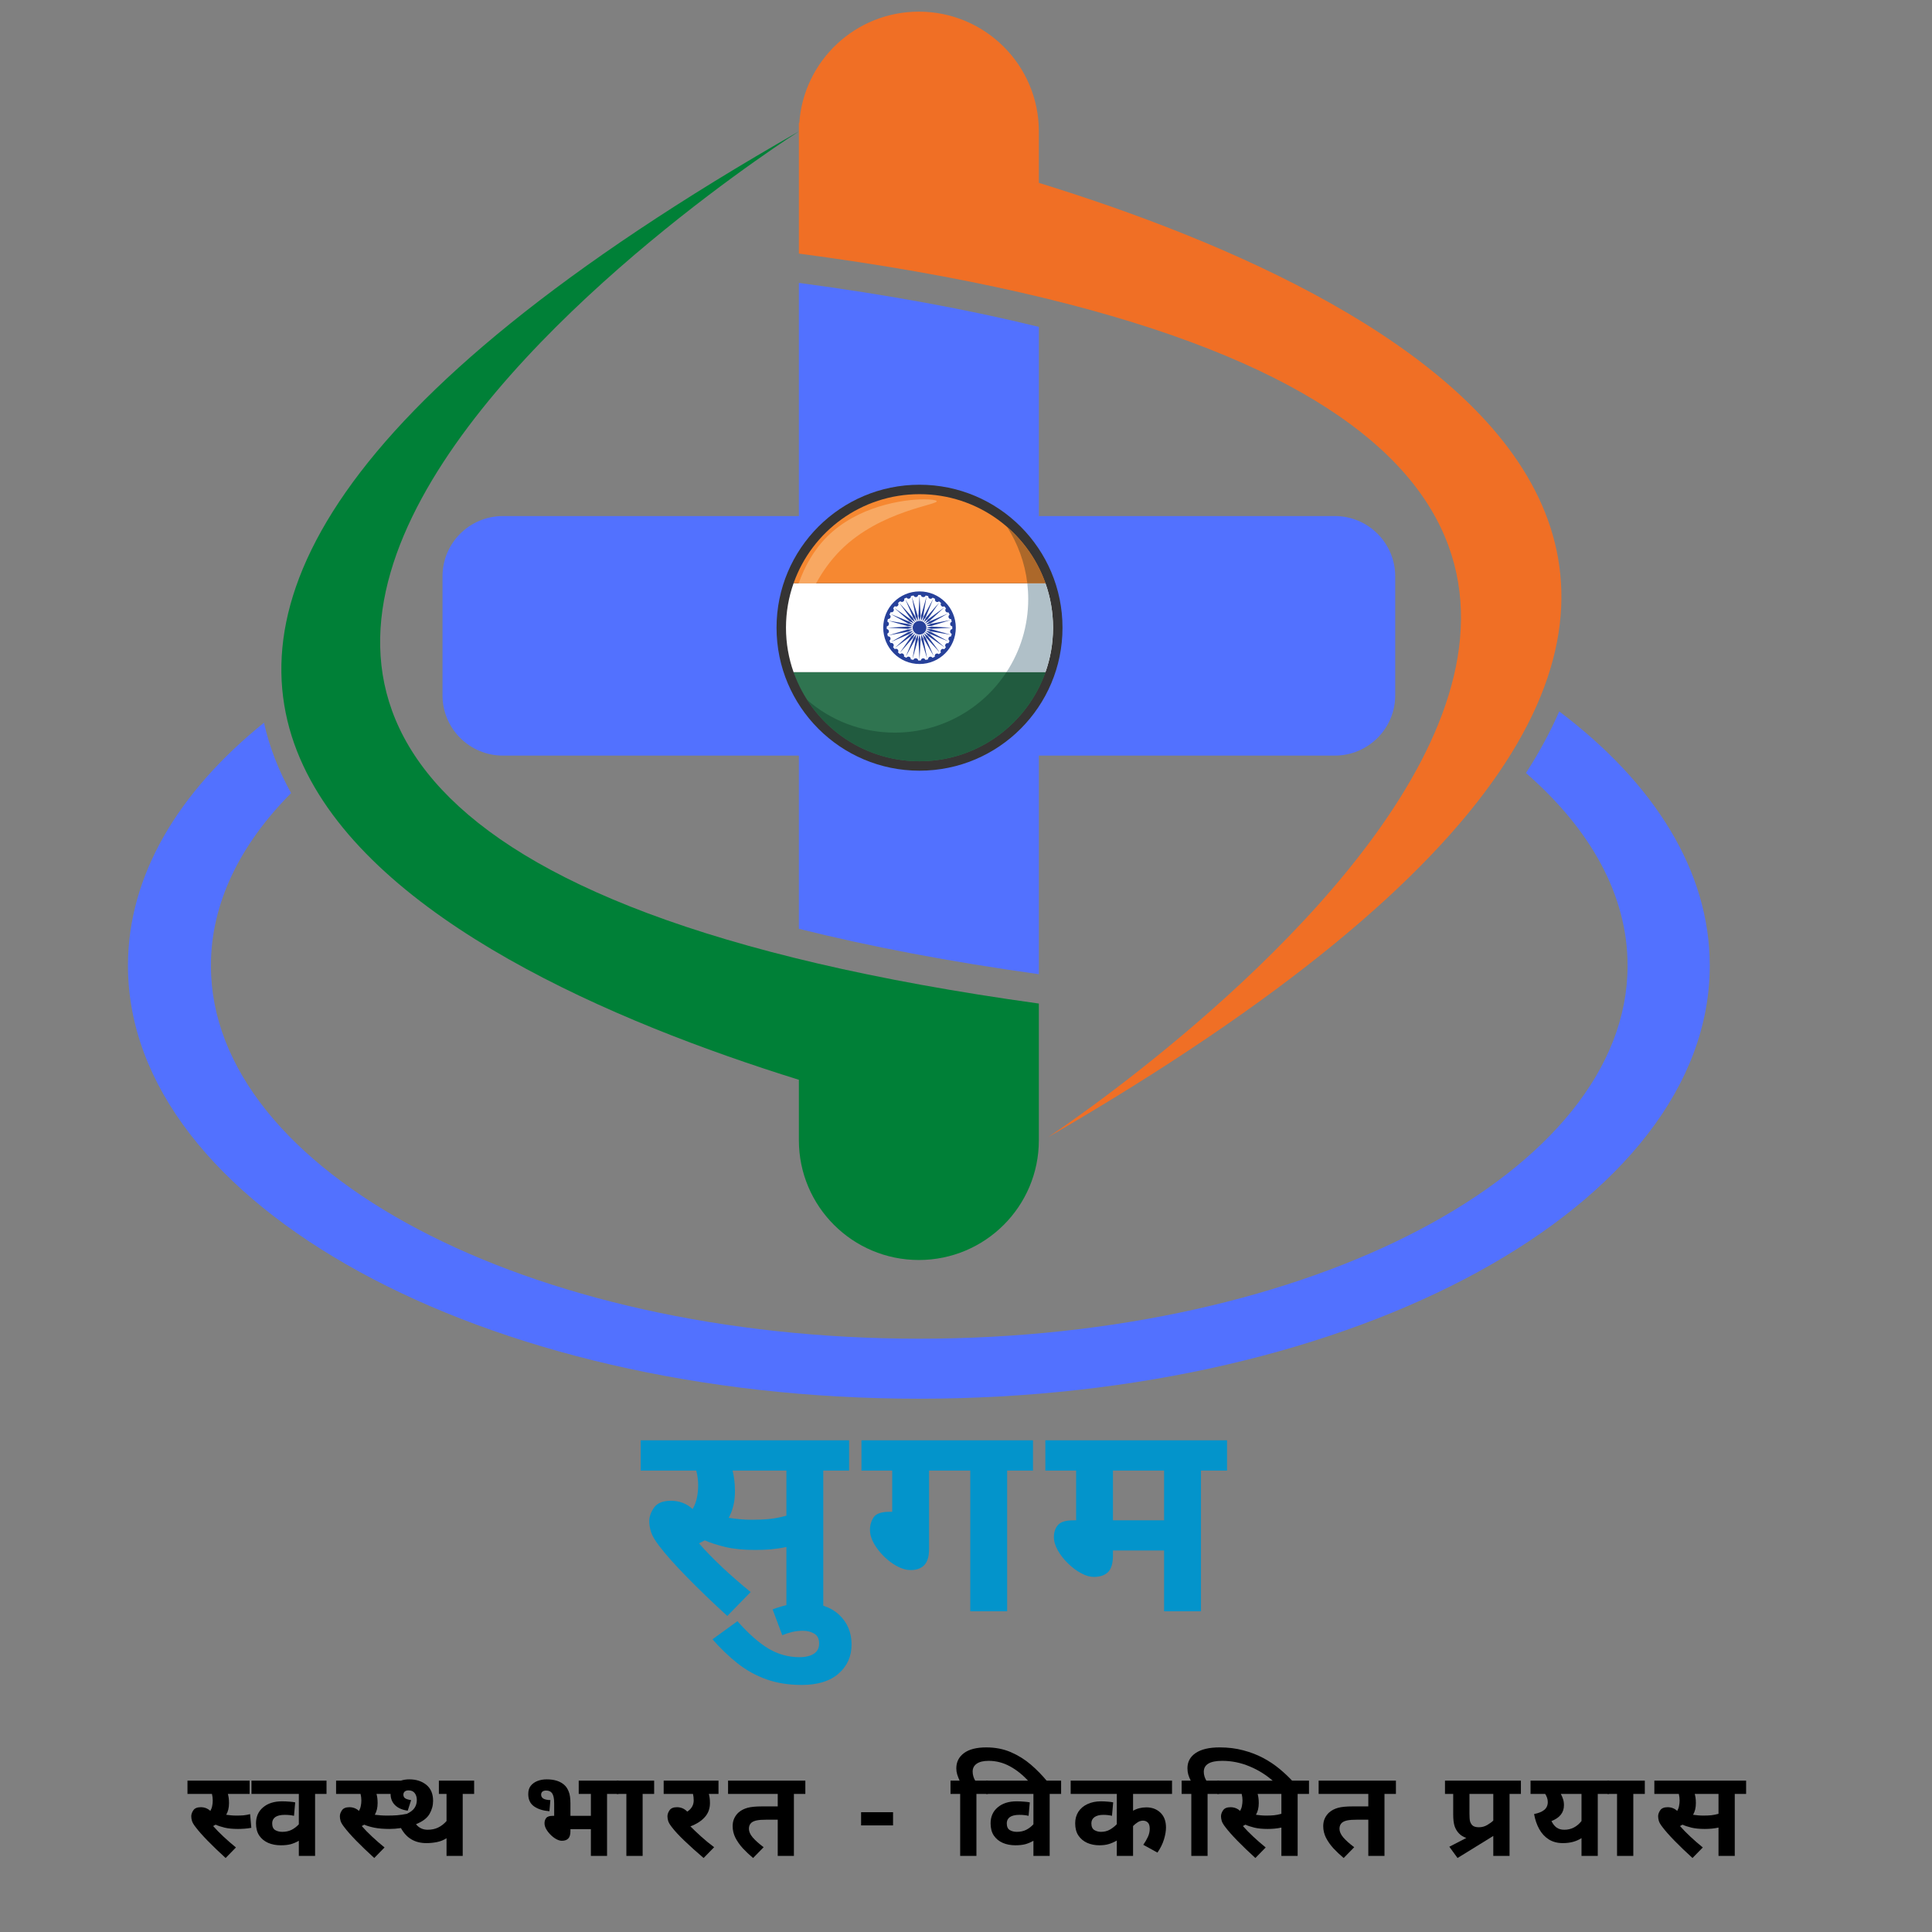 <svg xmlns="http://www.w3.org/2000/svg" xmlns:xlink="http://www.w3.org/1999/xlink" width="500" zoomAndPan="magnify" viewBox="0 0 375 375" height="500" preserveAspectRatio="xMidYMid meet" version="1.0"><rect x="0" y="0" width="375" height="375" fill="#808080" stroke="none"/><defs><g><g id="id1"/><g id="id2"/><g id="id3"/></g><clipPath id="id4"><path d="M 155 2.25 L 304 2.25 L 304 221 L 155 221 Z M 155 2.25 " clip-rule="nonzero"/></clipPath><clipPath id="id5"><path d="M 24 138 L 332 138 L 332 271.5 L 24 271.5 Z M 24 138 " clip-rule="nonzero"/></clipPath><clipPath id="id6"><path d="M 150.719 94.078 L 206.219 94.078 L 206.219 149.578 L 150.719 149.578 Z M 150.719 94.078 " clip-rule="nonzero"/></clipPath></defs><path fill="rgb(32.159%, 44.31%, 100%)" d="M 85.891 134.961 C 85.891 141.418 91.133 146.66 97.613 146.66 L 155.062 146.66 L 155.062 180.277 C 168.801 183.719 184.348 186.672 201.641 189.09 L 201.641 146.66 L 259.086 146.66 C 265.559 146.66 270.809 141.418 270.809 134.961 L 270.809 111.867 C 270.809 105.41 265.559 100.168 259.086 100.168 L 201.641 100.168 L 201.641 63.449 C 187.887 60.074 172.34 57.215 155.062 54.91 L 155.062 100.168 L 97.613 100.168 C 91.133 100.168 85.891 105.41 85.891 111.867 L 85.891 134.961 " fill-opacity="1" fill-rule="nonzero"/><g clip-path="url(#id4)"><path fill="rgb(94.119%, 43.529%, 14.51%)" d="M 201.641 35.492 L 201.641 25.508 C 201.641 12.664 191.211 2.262 178.352 2.262 C 166.035 2.262 155.984 11.801 155.141 23.879 C 155.094 23.867 155.062 23.859 155.062 23.859 L 155.062 49.223 C 412.664 83.285 203.391 220.75 203.391 220.75 C 387.277 114.273 274.055 57.836 201.641 35.492 " fill-opacity="1" fill-rule="nonzero"/></g><g clip-path="url(#id5)"><path fill="rgb(32.159%, 44.31%, 100%)" d="M 302.645 138.086 C 300.934 142.027 298.785 146.012 296.191 150.039 C 308.711 160.957 315.914 173.75 315.914 187.426 C 315.914 227.418 254.359 259.84 178.426 259.84 C 102.488 259.84 40.938 227.418 40.938 187.426 C 40.938 175.34 46.562 163.953 56.504 153.938 C 54.098 149.605 52.309 145.055 51.238 140.281 C 34.57 153.727 24.836 169.949 24.836 187.426 C 24.836 233.852 93.562 271.488 178.352 271.488 C 263.137 271.488 331.863 233.852 331.863 187.426 C 331.863 168.992 321.02 151.949 302.645 138.086 " fill-opacity="1" fill-rule="nonzero"/></g><path fill="rgb(0%, 50.2%, 21.57%)" d="M 155.062 25.508 C -29.363 130.746 82.926 187.145 155.062 209.586 L 155.062 221.32 C 155.062 234.156 165.488 244.566 178.352 244.566 C 191.211 244.566 201.641 234.156 201.641 221.32 L 201.641 194.789 C -55.746 159.105 155.062 25.508 155.062 25.508 " fill-opacity="1" fill-rule="nonzero"/><g clip-path="url(#id6)"><path fill="rgb(20.779%, 20.389%, 20.389%)" d="M 206.23 121.836 C 206.23 137.164 193.805 149.59 178.477 149.59 C 163.152 149.59 150.727 137.164 150.727 121.836 C 150.727 106.512 163.152 94.086 178.477 94.086 C 193.805 94.086 206.23 106.512 206.23 121.836 " fill-opacity="1" fill-rule="nonzero"/></g><path fill="rgb(100%, 100%, 100%)" d="M 204.395 121.836 C 204.395 118.809 203.875 115.902 202.918 113.199 L 154.035 113.199 C 153.078 115.902 152.559 118.809 152.559 121.836 C 152.559 124.867 153.078 127.773 154.035 130.477 L 202.918 130.477 C 203.875 127.773 204.395 124.867 204.395 121.836 " fill-opacity="1" fill-rule="nonzero"/><path fill="rgb(15.289%, 25.49%, 60.39%)" d="M 178.695 119.535 L 178.477 115.605 L 178.262 119.535 L 178.477 120.508 L 178.695 119.535 " fill-opacity="1" fill-rule="nonzero"/><path fill="rgb(15.289%, 25.49%, 60.39%)" d="M 178.477 123.168 L 178.262 124.141 L 178.477 128.07 L 178.695 124.141 L 178.477 123.168 " fill-opacity="1" fill-rule="nonzero"/><path fill="rgb(15.289%, 25.49%, 60.39%)" d="M 179.809 121.836 L 180.777 122.055 L 184.707 121.836 L 180.777 121.621 L 179.809 121.836 " fill-opacity="1" fill-rule="nonzero"/><path fill="rgb(15.289%, 25.49%, 60.39%)" d="M 177.148 121.836 L 176.176 121.621 L 172.246 121.836 L 176.176 122.055 L 177.148 121.836 " fill-opacity="1" fill-rule="nonzero"/><path fill="rgb(15.289%, 25.49%, 60.39%)" d="M 179.508 120.996 L 180.398 120.551 L 183.305 117.895 L 180.125 120.215 L 179.508 120.996 " fill-opacity="1" fill-rule="nonzero"/><path fill="rgb(15.289%, 25.49%, 60.39%)" d="M 177.445 122.68 L 176.559 123.129 L 173.652 125.781 L 176.832 123.461 L 177.445 122.68 " fill-opacity="1" fill-rule="nonzero"/><path fill="rgb(15.289%, 25.49%, 60.39%)" d="M 179.32 122.867 L 179.766 123.758 L 182.422 126.664 L 180.102 123.484 L 179.32 122.867 " fill-opacity="1" fill-rule="nonzero"/><path fill="rgb(15.289%, 25.49%, 60.39%)" d="M 177.637 120.809 L 177.188 119.918 L 174.535 117.012 L 176.852 120.191 L 177.637 120.809 " fill-opacity="1" fill-rule="nonzero"/><path fill="rgb(15.289%, 25.49%, 60.39%)" d="M 178.477 123.168 C 178.586 123.168 178.695 123.152 178.797 123.129 L 178.82 124.125 L 179.973 127.887 L 179.238 124.023 L 178.797 123.129 C 178.891 123.105 178.984 123.07 179.074 123.027 L 179.312 123.992 L 181.262 127.41 L 179.699 123.801 L 179.074 123.027 C 179.25 122.938 179.402 122.812 179.523 122.656 L 180.156 123.43 L 183.383 125.68 L 180.422 123.086 L 179.523 122.656 C 179.586 122.582 179.637 122.496 179.68 122.41 L 180.465 123.02 L 184.109 124.508 L 180.648 122.629 L 179.68 122.41 C 179.719 122.32 179.754 122.227 179.773 122.129 L 180.676 122.555 L 184.559 123.207 L 180.773 122.133 L 179.773 122.129 C 179.797 122.035 179.809 121.938 179.809 121.836 C 179.809 121.727 179.793 121.621 179.77 121.52 L 180.766 121.496 L 184.527 120.344 L 180.66 121.074 L 179.77 121.52 C 179.746 121.422 179.711 121.328 179.668 121.242 L 180.633 121 L 184.051 119.051 L 180.438 120.613 L 179.668 121.242 C 179.578 121.066 179.453 120.91 179.297 120.789 L 180.066 120.16 L 182.32 116.934 L 179.727 119.891 L 179.297 120.789 C 179.219 120.73 179.137 120.68 179.047 120.637 L 179.66 119.848 L 181.148 116.207 L 179.27 119.664 L 179.047 120.637 C 178.961 120.594 178.867 120.562 178.77 120.539 L 179.195 119.637 L 179.844 115.758 L 178.773 119.543 L 178.77 120.539 C 178.676 120.52 178.578 120.508 178.477 120.508 C 178.367 120.508 178.262 120.523 178.156 120.547 L 178.137 119.551 L 176.984 115.789 L 177.715 119.652 L 178.156 120.547 C 178.062 120.57 177.969 120.605 177.883 120.648 L 177.641 119.68 L 175.691 116.262 L 177.254 119.875 L 177.883 120.648 C 177.707 120.734 177.551 120.863 177.43 121.02 L 176.801 120.25 L 173.57 117.996 L 176.531 120.59 L 177.43 121.02 C 177.371 121.094 177.316 121.18 177.273 121.27 L 176.488 120.656 L 172.848 119.168 L 176.305 121.047 L 177.273 121.27 C 177.234 121.355 177.203 121.449 177.18 121.547 L 176.277 121.121 L 172.398 120.469 L 176.184 121.543 L 177.18 121.547 C 177.16 121.641 177.148 121.738 177.148 121.836 C 177.148 121.949 177.16 122.055 177.184 122.156 L 176.191 122.18 L 172.426 123.332 L 176.293 122.598 L 177.184 122.156 C 177.211 122.254 177.242 122.344 177.289 122.434 L 176.32 122.676 L 172.902 124.621 L 176.516 123.059 L 177.289 122.434 C 177.375 122.609 177.504 122.762 177.656 122.887 L 176.887 123.52 L 174.637 126.742 L 177.227 123.781 L 177.656 122.887 C 177.734 122.945 177.816 122.996 177.906 123.039 L 177.297 123.824 L 175.805 127.469 L 177.688 124.012 L 177.906 123.039 C 177.996 123.082 178.09 123.113 178.188 123.137 L 177.762 124.035 L 177.109 127.918 L 178.184 124.133 L 178.188 123.137 C 178.281 123.156 178.375 123.168 178.477 123.168 " fill-opacity="1" fill-rule="nonzero"/><path fill="rgb(15.289%, 25.49%, 60.39%)" d="M 178.219 128.195 C 178.199 127.969 178.02 127.793 177.793 127.781 C 177.57 127.742 177.355 127.871 177.285 128.086 C 177.113 128.055 176.945 128.016 176.781 127.969 C 176.816 127.738 176.668 127.516 176.434 127.461 C 176.234 127.414 176.035 127.504 175.934 127.672 C 175.773 127.598 175.613 127.523 175.457 127.438 C 175.527 127.258 175.477 127.043 175.316 126.918 C 175.129 126.77 174.859 126.785 174.699 126.957 C 174.562 126.855 174.43 126.746 174.297 126.633 C 174.426 126.438 174.391 126.172 174.203 126.023 C 174.043 125.895 173.824 125.891 173.664 125.996 C 173.551 125.863 173.438 125.723 173.336 125.582 C 173.473 125.445 173.52 125.234 173.43 125.051 C 173.328 124.832 173.078 124.738 172.855 124.82 C 172.777 124.668 172.703 124.512 172.633 124.355 C 172.836 124.238 172.918 123.98 172.812 123.762 C 172.723 123.578 172.531 123.48 172.336 123.508 C 172.289 123.336 172.25 123.164 172.219 122.988 C 172.406 122.93 172.539 122.758 172.539 122.551 C 172.539 122.312 172.355 122.117 172.121 122.094 C 172.117 122.008 172.117 121.922 172.117 121.836 C 172.117 121.75 172.117 121.664 172.121 121.578 C 172.344 121.559 172.523 121.379 172.535 121.156 C 172.574 120.93 172.441 120.715 172.227 120.645 C 172.262 120.477 172.297 120.309 172.344 120.145 C 172.578 120.176 172.801 120.023 172.855 119.793 C 172.902 119.594 172.809 119.395 172.645 119.297 C 172.715 119.133 172.793 118.973 172.879 118.816 C 173.059 118.887 173.27 118.836 173.398 118.676 C 173.547 118.488 173.527 118.223 173.359 118.059 C 173.461 117.922 173.57 117.789 173.68 117.656 C 173.879 117.785 174.145 117.75 174.293 117.562 C 174.418 117.402 174.426 117.188 174.316 117.023 C 174.453 116.91 174.59 116.801 174.734 116.691 C 174.867 116.832 175.082 116.879 175.266 116.789 C 175.48 116.688 175.578 116.438 175.496 116.215 C 175.648 116.137 175.801 116.062 175.961 115.996 C 176.082 116.195 176.336 116.277 176.551 116.172 C 176.734 116.086 176.836 115.891 176.809 115.699 C 176.977 115.652 177.152 115.613 177.328 115.582 C 177.387 115.766 177.562 115.898 177.766 115.898 C 178.004 115.898 178.199 115.715 178.219 115.48 C 178.305 115.48 178.391 115.477 178.477 115.477 C 178.562 115.477 178.648 115.48 178.734 115.48 C 178.754 115.707 178.938 115.883 179.164 115.895 C 179.383 115.934 179.602 115.801 179.672 115.586 C 179.84 115.621 180.008 115.66 180.172 115.707 C 180.141 115.938 180.289 116.16 180.52 116.215 C 180.723 116.262 180.918 116.172 181.02 116.004 C 181.184 116.074 181.344 116.152 181.496 116.238 C 181.43 116.418 181.48 116.633 181.641 116.758 C 181.828 116.906 182.094 116.891 182.254 116.719 C 182.395 116.82 182.527 116.93 182.656 117.043 C 182.527 117.238 182.566 117.504 182.754 117.652 C 182.91 117.777 183.129 117.781 183.289 117.68 C 183.406 117.812 183.52 117.949 183.621 118.094 C 183.48 118.23 183.438 118.441 183.523 118.625 C 183.629 118.84 183.879 118.938 184.098 118.855 C 184.18 119.008 184.254 119.164 184.32 119.32 C 184.117 119.441 184.039 119.695 184.145 119.914 C 184.23 120.098 184.426 120.195 184.617 120.168 C 184.664 120.34 184.703 120.512 184.734 120.688 C 184.551 120.746 184.418 120.918 184.418 121.125 C 184.418 121.363 184.602 121.559 184.832 121.578 C 184.836 121.664 184.84 121.75 184.84 121.836 C 184.84 121.922 184.836 122.008 184.832 122.094 C 184.609 122.117 184.434 122.297 184.418 122.52 C 184.383 122.746 184.516 122.961 184.727 123.031 C 184.695 123.199 184.656 123.367 184.609 123.531 C 184.379 123.5 184.156 123.648 184.102 123.883 C 184.055 124.082 184.145 124.281 184.312 124.379 C 184.238 124.543 184.16 124.703 184.078 124.859 C 183.898 124.789 183.684 124.84 183.559 125 C 183.406 125.188 183.426 125.453 183.598 125.617 C 183.492 125.754 183.387 125.887 183.273 126.016 C 183.078 125.887 182.812 125.926 182.664 126.113 C 182.535 126.27 182.531 126.488 182.637 126.648 C 182.504 126.766 182.363 126.879 182.219 126.984 C 182.086 126.844 181.871 126.797 181.691 126.887 C 181.473 126.988 181.375 127.238 181.457 127.457 C 181.309 127.539 181.152 127.613 180.996 127.68 C 180.875 127.48 180.617 127.398 180.402 127.504 C 180.219 127.59 180.121 127.785 180.145 127.977 C 179.977 128.023 179.801 128.062 179.629 128.094 C 179.566 127.914 179.395 127.777 179.191 127.777 C 178.953 127.777 178.754 127.961 178.734 128.195 C 178.648 128.199 178.562 128.199 178.477 128.199 C 178.391 128.199 178.305 128.199 178.219 128.195 Z M 178.477 114.793 C 174.586 114.793 171.434 117.945 171.434 121.836 C 171.434 125.73 174.586 128.883 178.477 128.883 C 182.367 128.883 185.523 125.73 185.523 121.836 C 185.523 117.945 182.367 114.793 178.477 114.793 " fill-opacity="1" fill-rule="nonzero"/><path fill="rgb(96.469%, 53.329%, 19.22%)" d="M 178.477 95.918 C 167.191 95.918 157.594 103.129 154.035 113.199 L 202.918 113.199 C 199.359 103.129 189.762 95.918 178.477 95.918 " fill-opacity="1" fill-rule="nonzero"/><path fill="rgb(18.43%, 45.49%, 31.369%)" d="M 202.918 130.477 L 154.035 130.477 C 157.594 140.543 167.191 147.758 178.477 147.758 C 189.762 147.758 199.359 140.543 202.918 130.477 " fill-opacity="1" fill-rule="nonzero"/><path fill="rgb(15.689%, 16.859%, 17.249%)" d="M 178.477 147.758 L 178.461 147.758 L 178.477 147.758 M 178.496 147.758 L 178.5 147.758 L 178.496 147.758 M 178.457 147.758 L 178.449 147.758 L 178.457 147.758 M 178.441 147.758 L 178.43 147.758 L 178.441 147.758 M 178.516 147.758 L 178.523 147.758 L 178.516 147.758 M 178.426 147.758 L 178.414 147.758 L 178.426 147.758 M 178.535 147.758 L 178.543 147.758 L 178.535 147.758 M 178.41 147.758 L 178.395 147.758 L 178.41 147.758 M 178.562 147.758 L 178.566 147.758 L 178.562 147.758 M 178.391 147.758 L 178.379 147.758 L 178.391 147.758 M 178.375 147.758 L 178.367 147.758 L 178.375 147.758 M 178.578 147.758 L 178.586 147.758 L 178.578 147.758 M 178.359 147.758 L 178.348 147.758 L 178.359 147.758 M 178.598 147.758 L 178.605 147.758 L 178.598 147.758 M 178.344 147.758 L 178.328 147.758 L 178.344 147.758 M 178.621 147.758 L 178.625 147.758 L 178.621 147.758 M 178.324 147.758 L 178.316 147.758 L 178.324 147.758 M 178.645 147.758 L 178.648 147.758 L 178.645 147.758 M 178.309 147.758 L 178.297 147.758 L 178.309 147.758 M 178.293 147.758 L 178.281 147.758 L 178.293 147.758 M 178.664 147.758 L 178.668 147.758 L 178.664 147.758 M 178.277 147.758 L 178.262 147.758 L 178.277 147.758 M 178.684 147.758 L 178.688 147.758 L 178.684 147.758 M 178.262 147.758 L 178.246 147.758 L 178.262 147.758 M 178.703 147.758 L 178.707 147.758 L 178.703 147.758 M 178.242 147.758 L 178.234 147.758 L 178.242 147.758 M 178.727 147.758 L 178.734 147.758 L 178.727 147.758 M 178.227 147.758 L 178.215 147.758 L 178.227 147.758 M 178.211 147.758 C 178.207 147.758 178.203 147.758 178.199 147.754 C 178.199 147.758 178.207 147.758 178.211 147.758 M 178.746 147.758 L 178.754 147.758 L 178.746 147.758 M 178.195 147.754 L 178.184 147.754 L 178.195 147.754 M 178.766 147.754 L 178.773 147.754 L 178.766 147.754 M 178.176 147.754 L 178.164 147.754 L 178.176 147.754 M 178.789 147.754 L 178.793 147.754 L 178.789 147.754 M 178.16 147.754 L 178.152 147.754 L 178.16 147.754 M 178.145 147.754 L 178.133 147.754 L 178.145 147.754 M 178.809 147.754 L 178.816 147.754 L 178.809 147.754 M 178.129 147.754 L 178.113 147.754 L 178.129 147.754 M 178.828 147.754 L 178.836 147.754 L 178.828 147.754 M 178.113 147.754 L 178.098 147.754 L 178.113 147.754 M 178.848 147.754 L 178.855 147.754 L 178.848 147.754 M 178.094 147.754 L 178.082 147.754 L 178.094 147.754 M 178.875 147.754 L 178.879 147.754 L 178.875 147.754 M 178.078 147.754 L 178.066 147.754 L 178.078 147.754 M 178.066 147.754 C 178.055 147.754 178.043 147.754 178.031 147.754 C 178.043 147.754 178.055 147.754 178.066 147.754 M 178.891 147.754 L 178.902 147.754 L 178.891 147.754 M 178.914 147.754 L 178.918 147.754 L 178.914 147.754 M 178.027 147.754 L 178.02 147.754 L 178.027 147.754 M 178.934 147.754 L 178.938 147.754 L 178.934 147.754 M 178.016 147.754 L 178 147.754 L 178.016 147.754 M 178 147.754 L 177.965 147.754 L 178 147.754 M 178.957 147.754 L 178.965 147.754 L 178.957 147.754 M 178.977 147.754 L 178.984 147.754 L 178.977 147.754 M 177.965 147.754 C 177.961 147.75 177.957 147.75 177.949 147.75 C 177.953 147.75 177.961 147.75 177.965 147.754 M 178.996 147.75 L 179 147.75 L 178.996 147.75 M 177.945 147.75 L 177.938 147.75 L 177.945 147.75 M 179.016 147.75 L 179.027 147.75 L 179.016 147.75 M 177.934 147.75 L 177.902 147.75 L 177.934 147.75 M 179.039 147.75 L 179.047 147.75 L 179.039 147.75 M 177.898 147.75 L 177.887 147.75 L 177.898 147.75 M 179.059 147.75 L 179.066 147.75 L 179.059 147.75 M 177.883 147.75 L 177.867 147.75 L 177.883 147.75 M 179.078 147.75 L 179.086 147.75 L 179.078 147.75 M 177.867 147.75 C 177.852 147.75 177.836 147.75 177.816 147.75 C 177.836 147.75 177.852 147.75 177.867 147.75 M 179.094 147.75 C 179.102 147.75 179.109 147.75 179.113 147.75 C 179.109 147.75 179.102 147.75 179.094 147.75 M 179.121 147.75 L 179.133 147.75 L 179.121 147.75 M 177.816 147.75 L 177.801 147.75 L 177.816 147.75 M 179.141 147.75 L 179.152 147.75 L 179.141 147.75 M 177.801 147.75 C 177.785 147.746 177.77 147.746 177.75 147.746 C 177.77 147.746 177.785 147.746 177.801 147.75 M 179.16 147.746 L 179.199 147.746 L 179.16 147.746 M 177.75 147.746 L 177.734 147.746 L 177.75 147.746 M 179.203 147.746 L 179.215 147.746 L 179.203 147.746 M 177.734 147.746 C 168.898 147.5 161.168 142.824 156.68 135.867 C 156.68 135.867 156.684 135.867 156.684 135.867 C 161.172 142.828 168.898 147.5 177.738 147.746 M 179.223 147.746 L 179.234 147.746 L 179.223 147.746 M 179.238 147.746 L 179.266 147.746 L 179.238 147.746 M 179.27 147.746 L 179.281 147.746 L 179.27 147.746 M 179.285 147.746 L 179.301 147.746 L 179.285 147.746 M 179.305 147.746 C 179.324 147.742 179.344 147.742 179.363 147.742 C 179.344 147.742 179.324 147.742 179.305 147.746 M 179.367 147.742 L 179.383 147.742 L 179.367 147.742 M 179.387 147.742 C 179.406 147.742 179.426 147.738 179.449 147.738 C 179.426 147.738 179.406 147.742 179.387 147.742 M 179.449 147.738 C 179.477 147.738 179.504 147.738 179.531 147.734 C 179.504 147.738 179.477 147.738 179.449 147.738 M 179.531 147.734 C 190.355 147.301 199.473 140.23 202.918 130.477 L 195.352 130.477 L 202.918 130.477 C 203.855 127.828 204.375 124.98 204.395 122.016 C 204.305 135.898 193.297 147.184 179.531 147.734 M 204.395 122.016 L 204.395 122 L 204.395 122.016 M 204.395 121.996 L 204.395 121.98 L 204.395 121.996 M 204.395 121.973 L 204.395 121.953 L 204.395 121.973 M 204.395 121.945 L 204.395 121.934 L 204.395 121.945 M 204.395 121.922 L 204.395 121.918 L 204.395 121.922 M 204.395 121.906 L 204.395 121.895 L 204.395 121.906 M 204.395 121.883 L 204.395 121.875 L 204.395 121.883 M 204.395 121.863 L 204.395 121.855 L 204.395 121.863 M 204.395 121.836 L 204.395 121.824 L 204.395 121.836 M 204.395 121.82 L 204.395 121.801 L 204.395 121.82 M 204.395 121.801 L 204.395 121.785 L 204.395 121.801 M 204.395 121.785 C 204.391 118.773 203.871 115.883 202.918 113.199 C 201.41 108.926 198.812 105.168 195.461 102.258 L 195.457 102.254 C 200.922 106.996 204.383 113.984 204.395 121.785 " fill-opacity="1" fill-rule="nonzero"/><path fill="rgb(69.019%, 75.29%, 78.429%)" d="M 202.918 130.477 L 195.348 130.477 C 198.023 126.398 199.578 121.523 199.578 116.285 C 199.578 115.238 199.516 114.211 199.398 113.199 L 202.918 113.199 C 203.871 115.883 204.391 118.773 204.395 121.785 L 204.395 122.016 C 204.375 124.98 203.855 127.828 202.918 130.477 " fill-opacity="1" fill-rule="nonzero"/><path fill="rgb(67.45%, 40.779%, 16.469%)" d="M 202.918 113.199 L 199.398 113.199 C 198.922 109.203 197.539 105.484 195.461 102.258 C 198.812 105.168 201.41 108.926 202.918 113.199 " fill-opacity="1" fill-rule="nonzero"/><path fill="rgb(12.939%, 35.689%, 24.709%)" d="M 178.477 147.758 L 178.211 147.758 C 178.207 147.758 178.199 147.758 178.199 147.754 L 178.066 147.754 C 178.055 147.754 178.043 147.754 178.031 147.754 L 177.965 147.754 C 177.961 147.75 177.953 147.75 177.949 147.75 L 177.867 147.75 C 177.852 147.75 177.836 147.75 177.816 147.75 L 177.801 147.75 C 177.785 147.746 177.77 147.746 177.75 147.746 L 177.734 147.746 C 168.898 147.5 161.172 142.828 156.684 135.867 C 161.23 139.816 167.168 142.203 173.66 142.203 C 182.734 142.203 190.719 137.539 195.348 130.477 L 202.918 130.477 C 199.473 140.23 190.355 147.301 179.531 147.734 C 179.504 147.738 179.477 147.738 179.449 147.738 C 179.426 147.738 179.406 147.742 179.383 147.742 L 179.363 147.742 C 179.344 147.742 179.324 147.742 179.305 147.746 L 179.238 147.746 C 179.238 147.746 179.234 147.746 179.234 147.746 L 179.16 147.746 C 179.156 147.75 179.152 147.75 179.152 147.75 L 179.113 147.75 C 179.109 147.75 179.102 147.75 179.094 147.75 L 178.996 147.75 C 178.992 147.754 178.988 147.754 178.984 147.754 L 178.914 147.754 C 178.91 147.754 178.906 147.754 178.902 147.754 L 178.766 147.754 C 178.762 147.754 178.758 147.754 178.754 147.758 L 178.477 147.758 " fill-opacity="1" fill-rule="nonzero"/><path fill="rgb(100%, 100%, 100%)" d="M 153.652 125.465 C 153.633 125.465 153.609 125.457 153.586 125.434 C 153.109 124.957 152.895 119.258 155.035 113.199 L 158.418 113.199 C 154.992 119.41 154.191 125.465 153.652 125.465 " fill-opacity="1" fill-rule="nonzero"/><path fill="rgb(97.249%, 65.88%, 38.429%)" d="M 158.418 113.199 L 155.035 113.199 C 156.141 110.062 157.879 106.832 160.531 104.176 C 166.426 98.281 175.168 96.918 179.379 96.918 C 180.73 96.918 181.613 97.059 181.789 97.234 C 182.512 97.957 170.938 99.008 163.152 106.797 C 161.176 108.773 159.629 110.996 158.418 113.199 " fill-opacity="1" fill-rule="nonzero"/><g fill="rgb(0%, 0%, 0%)" fill-opacity="1"><g transform="translate(36.389, 360.231)"><g><path d="M 9.5 -7.828 C 10 -7.828 10.453 -7.844 10.859 -7.875 C 11.266 -7.914 11.695 -7.992 12.156 -8.109 L 12.391 -5.453 C 11.93 -5.367 11.484 -5.312 11.047 -5.281 C 10.609 -5.25 10.188 -5.234 9.781 -5.234 C 8.789 -5.234 7.938 -5.316 7.219 -5.484 C 6.508 -5.66 5.926 -5.852 5.469 -6.062 C 5.312 -5.988 5.148 -5.898 4.984 -5.797 C 5.555 -5.141 6.227 -4.453 7 -3.734 C 7.77 -3.016 8.57 -2.316 9.406 -1.641 L 7.406 0.406 C 6.113 -0.77 4.953 -1.883 3.922 -2.938 C 2.898 -3.988 2.117 -4.875 1.578 -5.594 C 1.211 -6.062 0.977 -6.457 0.875 -6.781 C 0.781 -7.113 0.734 -7.414 0.734 -7.688 C 0.734 -8.07 0.867 -8.461 1.141 -8.859 C 1.41 -9.254 1.891 -9.453 2.578 -9.453 C 3.305 -9.453 3.926 -9.211 4.438 -8.734 C 4.613 -9.035 4.734 -9.359 4.797 -9.703 C 4.867 -10.047 4.906 -10.398 4.906 -10.766 C 4.906 -11.18 4.852 -11.602 4.75 -12.031 L 0 -12.031 L 0 -14.609 L 12.062 -14.609 L 12.062 -12.031 L 7.844 -12.031 C 7.906 -11.812 7.957 -11.555 8 -11.266 C 8.039 -10.973 8.062 -10.641 8.062 -10.266 C 8.062 -9.797 8.016 -9.375 7.922 -9 C 7.828 -8.625 7.691 -8.285 7.516 -7.984 C 7.828 -7.941 8.145 -7.906 8.469 -7.875 C 8.789 -7.844 9.133 -7.828 9.5 -7.828 Z M 9.5 -7.828 "/></g></g></g><g fill="rgb(0%, 0%, 0%)" fill-opacity="1"><g transform="translate(48.815, 360.231)"><g><path d="M 14.562 -12.031 L 12.344 -12.031 L 12.344 0 L 9.188 0 L 9.188 -2.938 C 8.656 -2.633 8.125 -2.41 7.594 -2.266 C 7.062 -2.129 6.426 -2.062 5.688 -2.062 C 4.781 -2.062 3.961 -2.219 3.234 -2.531 C 2.504 -2.852 1.926 -3.328 1.5 -3.953 C 1.082 -4.586 0.875 -5.379 0.875 -6.328 C 0.875 -7.617 1.332 -8.648 2.25 -9.422 C 3.164 -10.203 4.391 -10.594 5.922 -10.594 C 6.422 -10.594 6.906 -10.57 7.375 -10.531 C 7.844 -10.5 8.211 -10.453 8.484 -10.391 L 8.25 -7.781 C 7.719 -7.906 7.125 -7.969 6.469 -7.969 C 5.633 -7.969 5.016 -7.82 4.609 -7.531 C 4.211 -7.238 4.016 -6.836 4.016 -6.328 C 4.016 -5.691 4.207 -5.254 4.594 -5.016 C 4.977 -4.785 5.438 -4.672 5.969 -4.672 C 6.656 -4.672 7.258 -4.801 7.781 -5.062 C 8.312 -5.332 8.781 -5.691 9.188 -6.141 L 9.188 -12.031 L 0 -12.031 L 0 -14.609 L 14.562 -14.609 Z M 14.562 -12.031 "/></g></g></g><g fill="rgb(0%, 0%, 0%)" fill-opacity="1"><g transform="translate(65.234, 360.231)"><g><path d="M 9.406 -1.641 L 7.406 0.406 C 6.113 -0.77 4.953 -1.883 3.922 -2.938 C 2.898 -3.988 2.117 -4.875 1.578 -5.594 C 1.211 -6.062 0.977 -6.457 0.875 -6.781 C 0.781 -7.113 0.734 -7.414 0.734 -7.688 C 0.734 -8.07 0.867 -8.461 1.141 -8.859 C 1.41 -9.254 1.891 -9.453 2.578 -9.453 C 3.305 -9.453 3.926 -9.211 4.438 -8.734 C 4.613 -9.035 4.734 -9.359 4.797 -9.703 C 4.867 -10.047 4.906 -10.398 4.906 -10.766 C 4.906 -11.18 4.852 -11.602 4.75 -12.031 L 0 -12.031 L 0 -14.609 L 12.578 -14.609 C 13.055 -14.773 13.602 -14.859 14.219 -14.859 C 15.551 -14.859 16.648 -14.504 17.516 -13.797 C 18.391 -13.086 18.828 -12.051 18.828 -10.688 C 18.828 -9.781 18.594 -8.926 18.125 -8.125 C 17.664 -7.332 16.797 -6.676 15.516 -6.156 C 16.078 -5.438 16.828 -5.078 17.766 -5.078 C 18.535 -5.078 19.211 -5.219 19.797 -5.5 C 20.391 -5.781 20.938 -6.203 21.438 -6.766 L 21.438 -12.031 L 19.953 -12.031 L 19.953 -14.609 L 26.797 -14.609 L 26.797 -12.031 L 24.578 -12.031 L 24.578 0 L 21.438 0 L 21.438 -3.438 C 20.906 -3.082 20.289 -2.832 19.594 -2.688 C 18.906 -2.551 18.219 -2.484 17.531 -2.484 C 15.289 -2.484 13.645 -3.457 12.594 -5.406 C 11.789 -5.289 11.055 -5.234 10.391 -5.234 C 9.223 -5.234 8.223 -5.316 7.391 -5.484 C 6.566 -5.66 5.926 -5.852 5.469 -6.062 C 5.312 -5.988 5.148 -5.898 4.984 -5.797 C 5.555 -5.141 6.227 -4.453 7 -3.734 C 7.77 -3.016 8.57 -2.316 9.406 -1.641 Z M 9.922 -7.828 C 10.609 -7.828 11.25 -7.848 11.844 -7.891 C 12.438 -7.941 13.07 -8.035 13.75 -8.172 C 14.457 -8.504 14.953 -8.891 15.234 -9.328 C 15.523 -9.766 15.672 -10.273 15.672 -10.859 C 15.672 -11.391 15.535 -11.832 15.266 -12.188 C 15.004 -12.539 14.598 -12.719 14.047 -12.719 C 13.734 -12.719 13.488 -12.641 13.312 -12.484 C 13.145 -12.328 13.062 -12.129 13.062 -11.891 C 13.062 -11.609 13.16 -11.383 13.359 -11.219 C 13.566 -11.051 13.969 -10.922 14.562 -10.828 L 13.906 -8.781 C 12.844 -8.926 12.02 -9.285 11.438 -9.859 C 10.863 -10.43 10.578 -11.156 10.578 -12.031 L 7.844 -12.031 C 7.906 -11.812 7.957 -11.555 8 -11.266 C 8.039 -10.973 8.062 -10.641 8.062 -10.266 C 8.062 -9.816 8.016 -9.398 7.922 -9.016 C 7.828 -8.641 7.691 -8.297 7.516 -7.984 C 7.859 -7.941 8.227 -7.906 8.625 -7.875 C 9.02 -7.844 9.453 -7.828 9.922 -7.828 Z M 9.922 -7.828 "/></g></g></g><g fill="rgb(0%, 0%, 0%)" fill-opacity="1"><g transform="translate(93.89, 360.231)"><g/></g></g><g fill="rgb(0%, 0%, 0%)" fill-opacity="1"><g transform="translate(101.549, 360.231)"><g><path d="M 4.562 -14.859 C 6.062 -14.859 7.211 -14.488 8.016 -13.75 C 8.359 -13.438 8.633 -13.008 8.844 -12.469 C 9.062 -11.938 9.172 -11.18 9.172 -10.203 L 9.172 -7.781 L 13.141 -7.781 L 13.141 -12.031 L 10.781 -12.031 L 10.781 -14.609 L 18.516 -14.609 L 18.516 -12.031 L 16.281 -12.031 L 16.281 0 L 13.141 0 L 13.141 -5.188 L 9.172 -5.188 L 9.172 -4.812 C 9.172 -4.125 9.023 -3.641 8.734 -3.359 C 8.453 -3.078 8.047 -2.938 7.516 -2.938 C 7.191 -2.938 6.832 -3.039 6.438 -3.25 C 6.039 -3.469 5.672 -3.75 5.328 -4.094 C 4.984 -4.438 4.695 -4.805 4.469 -5.203 C 4.25 -5.598 4.141 -5.977 4.141 -6.344 C 4.141 -6.738 4.25 -7.078 4.469 -7.359 C 4.688 -7.641 5.125 -7.781 5.781 -7.781 L 6.016 -7.781 L 6.016 -10.156 C 6.016 -10.719 5.977 -11.145 5.906 -11.438 C 5.832 -11.738 5.734 -11.984 5.609 -12.172 C 5.359 -12.516 4.977 -12.688 4.469 -12.688 C 4.133 -12.688 3.883 -12.613 3.719 -12.469 C 3.562 -12.32 3.484 -12.129 3.484 -11.891 C 3.484 -11.578 3.617 -11.328 3.891 -11.141 C 4.16 -10.961 4.625 -10.859 5.281 -10.828 L 5.094 -8.672 C 3.895 -8.766 2.91 -9.07 2.141 -9.594 C 1.367 -10.125 0.984 -10.93 0.984 -12.016 C 0.984 -12.672 1.145 -13.203 1.469 -13.609 C 1.801 -14.023 2.238 -14.336 2.781 -14.547 C 3.32 -14.754 3.914 -14.859 4.562 -14.859 Z M 4.562 -14.859 "/></g></g></g><g fill="rgb(0%, 0%, 0%)" fill-opacity="1"><g transform="translate(119.704, 360.231)"><g><path d="M 5.031 -12.031 L 5.031 0 L 1.875 0 L 1.875 -12.031 L 0 -12.031 L 0 -14.609 L 7.266 -14.609 L 7.266 -12.031 Z M 5.031 -12.031 "/></g></g></g><g fill="rgb(0%, 0%, 0%)" fill-opacity="1"><g transform="translate(128.819, 360.231)"><g><path d="M 9.797 -1.688 L 7.75 0.406 C 6.375 -0.77 5.133 -1.883 4.031 -2.938 C 2.938 -3.988 2.117 -4.875 1.578 -5.594 C 1.211 -6.062 0.977 -6.457 0.875 -6.781 C 0.781 -7.113 0.734 -7.414 0.734 -7.688 C 0.734 -8.07 0.867 -8.461 1.141 -8.859 C 1.41 -9.254 1.891 -9.453 2.578 -9.453 C 3.367 -9.453 4.035 -9.164 4.578 -8.594 C 5.41 -9.145 5.828 -9.875 5.828 -10.781 C 5.828 -11.238 5.781 -11.656 5.688 -12.031 L 0 -12.031 L 0 -14.609 L 10.641 -14.609 L 10.641 -12.031 L 8.766 -12.031 C 8.828 -11.812 8.879 -11.555 8.922 -11.266 C 8.961 -10.973 8.984 -10.641 8.984 -10.266 C 8.984 -9.18 8.648 -8.27 7.984 -7.531 C 7.328 -6.789 6.395 -6.191 5.188 -5.734 C 5.801 -5.117 6.504 -4.453 7.297 -3.734 C 8.098 -3.016 8.93 -2.332 9.797 -1.688 Z M 9.797 -1.688 "/></g></g></g><g fill="rgb(0%, 0%, 0%)" fill-opacity="1"><g transform="translate(141.316, 360.231)"><g><path d="M 12.781 -12.031 L 12.781 0 L 9.641 0 L 9.641 -7.031 L 7.5 -7.031 C 6.633 -7.031 5.988 -6.984 5.562 -6.891 C 5.145 -6.805 4.812 -6.664 4.562 -6.469 C 4.219 -6.188 4.047 -5.785 4.047 -5.266 C 4.047 -4.734 4.285 -4.18 4.766 -3.609 C 5.254 -3.035 5.969 -2.395 6.906 -1.688 L 4.859 0.406 C 4.129 -0.207 3.461 -0.836 2.859 -1.484 C 2.266 -2.141 1.785 -2.82 1.422 -3.531 C 1.066 -4.25 0.891 -5 0.891 -5.781 C 0.891 -6.344 0.992 -6.848 1.203 -7.297 C 1.422 -7.754 1.703 -8.133 2.047 -8.438 C 2.516 -8.844 3.082 -9.141 3.75 -9.328 C 4.414 -9.516 5.359 -9.609 6.578 -9.609 L 9.641 -9.609 L 9.641 -12.031 L 0 -12.031 L 0 -14.609 L 15 -14.609 L 15 -12.031 Z M 12.781 -12.031 "/></g></g></g><g fill="rgb(0%, 0%, 0%)" fill-opacity="1"><g transform="translate(158.182, 360.231)"><g/></g></g><g fill="rgb(0%, 0%, 0%)" fill-opacity="1"><g transform="translate(165.841, 360.231)"><g><path d="M 7.5 -5.922 L 1.297 -5.922 L 1.297 -8.484 L 7.5 -8.484 Z M 7.5 -5.922 "/></g></g></g><g fill="rgb(0%, 0%, 0%)" fill-opacity="1"><g transform="translate(176.835, 360.231)"><g/></g></g><g fill="rgb(0%, 0%, 0%)" fill-opacity="1"><g transform="translate(184.494, 360.231)"><g><path d="M 1.875 -12.031 L 0 -12.031 L 0 -14.609 L 1.766 -14.609 C 1.578 -15.023 1.422 -15.426 1.297 -15.812 C 1.18 -16.207 1.125 -16.598 1.125 -16.984 C 1.125 -18.223 1.617 -19.211 2.609 -19.953 C 3.598 -20.691 5.047 -21.062 6.953 -21.062 C 8.691 -21.062 10.273 -20.754 11.703 -20.141 C 13.129 -19.523 14.426 -18.719 15.594 -17.719 C 16.758 -16.719 17.82 -15.629 18.781 -14.453 L 15.188 -14.453 C 14.02 -15.734 12.789 -16.719 11.5 -17.406 C 10.207 -18.102 8.844 -18.453 7.406 -18.453 C 6.383 -18.453 5.609 -18.266 5.078 -17.891 C 4.555 -17.523 4.297 -17.02 4.297 -16.375 C 4.297 -16.051 4.344 -15.734 4.438 -15.422 C 4.531 -15.117 4.648 -14.848 4.797 -14.609 L 7.266 -14.609 L 7.266 -12.031 L 5.031 -12.031 L 5.031 0 L 1.875 0 Z M 1.875 -12.031 "/></g></g></g><g fill="rgb(0%, 0%, 0%)" fill-opacity="1"><g transform="translate(191.399, 360.231)"><g><path d="M 14.562 -12.031 L 12.344 -12.031 L 12.344 0 L 9.188 0 L 9.188 -2.938 C 8.656 -2.633 8.125 -2.41 7.594 -2.266 C 7.062 -2.129 6.426 -2.062 5.688 -2.062 C 4.781 -2.062 3.961 -2.219 3.234 -2.531 C 2.504 -2.852 1.926 -3.328 1.5 -3.953 C 1.082 -4.586 0.875 -5.379 0.875 -6.328 C 0.875 -7.617 1.332 -8.648 2.25 -9.422 C 3.164 -10.203 4.391 -10.594 5.922 -10.594 C 6.422 -10.594 6.906 -10.57 7.375 -10.531 C 7.844 -10.5 8.211 -10.453 8.484 -10.391 L 8.25 -7.781 C 7.719 -7.906 7.125 -7.969 6.469 -7.969 C 5.633 -7.969 5.016 -7.82 4.609 -7.531 C 4.211 -7.238 4.016 -6.836 4.016 -6.328 C 4.016 -5.691 4.207 -5.254 4.594 -5.016 C 4.977 -4.785 5.438 -4.672 5.969 -4.672 C 6.656 -4.672 7.258 -4.801 7.781 -5.062 C 8.312 -5.332 8.781 -5.691 9.188 -6.141 L 9.188 -12.031 L 0 -12.031 L 0 -14.609 L 14.562 -14.609 Z M 14.562 -12.031 "/></g></g></g><g fill="rgb(0%, 0%, 0%)" fill-opacity="1"><g transform="translate(207.818, 360.231)"><g><path d="M 19.672 -12.031 L 12.109 -12.031 L 12.109 -8.766 C 12.859 -9.203 13.719 -9.422 14.688 -9.422 C 15.801 -9.422 16.711 -9.078 17.422 -8.391 C 18.141 -7.703 18.5 -6.742 18.5 -5.516 C 18.5 -4.828 18.367 -4.055 18.109 -3.203 C 17.848 -2.348 17.426 -1.492 16.844 -0.641 L 14.094 -2.156 C 14.438 -2.645 14.727 -3.145 14.969 -3.656 C 15.219 -4.176 15.344 -4.711 15.344 -5.266 C 15.344 -5.848 15.219 -6.254 14.969 -6.484 C 14.727 -6.723 14.414 -6.844 14.031 -6.844 C 13.664 -6.844 13.316 -6.734 12.984 -6.516 C 12.648 -6.297 12.359 -6.055 12.109 -5.797 L 12.109 0 L 8.953 0 L 8.953 -2.984 C 8.43 -2.68 7.91 -2.453 7.391 -2.297 C 6.867 -2.141 6.258 -2.062 5.562 -2.062 C 4.707 -2.062 3.922 -2.219 3.203 -2.531 C 2.492 -2.852 1.926 -3.328 1.5 -3.953 C 1.082 -4.586 0.875 -5.379 0.875 -6.328 C 0.875 -7.18 1.082 -7.93 1.5 -8.578 C 1.926 -9.223 2.516 -9.719 3.266 -10.062 C 4.016 -10.414 4.883 -10.594 5.875 -10.594 C 6.312 -10.594 6.754 -10.57 7.203 -10.531 C 7.648 -10.5 8 -10.453 8.25 -10.391 L 8.016 -7.781 C 7.516 -7.906 6.957 -7.969 6.344 -7.969 C 5.602 -7.969 5.031 -7.82 4.625 -7.531 C 4.219 -7.238 4.016 -6.836 4.016 -6.328 C 4.016 -5.691 4.207 -5.254 4.594 -5.016 C 4.988 -4.785 5.414 -4.672 5.875 -4.672 C 6.531 -4.672 7.113 -4.816 7.625 -5.109 C 8.133 -5.41 8.578 -5.758 8.953 -6.156 L 8.953 -12.031 L 0 -12.031 L 0 -14.609 L 19.672 -14.609 Z M 19.672 -12.031 "/></g></g></g><g fill="rgb(0%, 0%, 0%)" fill-opacity="1"><g transform="translate(229.358, 360.231)"><g><path d="M 1.875 -12.031 L 0 -12.031 L 0 -14.609 L 1.766 -14.609 C 1.555 -15.023 1.395 -15.422 1.281 -15.797 C 1.176 -16.18 1.125 -16.586 1.125 -17.016 C 1.125 -18.266 1.656 -19.25 2.719 -19.969 C 3.789 -20.695 5.344 -21.062 7.375 -21.062 C 9.02 -21.062 10.539 -20.875 11.938 -20.5 C 13.344 -20.133 14.633 -19.641 15.812 -19.016 C 16.988 -18.391 18.051 -17.68 19 -16.891 C 19.957 -16.098 20.816 -15.285 21.578 -14.453 L 17.844 -14.453 C 16.457 -15.691 14.906 -16.664 13.188 -17.375 C 11.477 -18.094 9.707 -18.453 7.875 -18.453 C 5.488 -18.453 4.297 -17.742 4.297 -16.328 C 4.297 -16.004 4.344 -15.695 4.438 -15.406 C 4.531 -15.113 4.648 -14.848 4.797 -14.609 L 7.266 -14.609 L 7.266 -12.031 L 5.031 -12.031 L 5.031 0 L 1.875 0 Z M 1.875 -12.031 "/></g></g></g><g fill="rgb(0%, 0%, 0%)" fill-opacity="1"><g transform="translate(236.263, 360.231)"><g><path d="M 15.609 -12.031 L 15.609 0 L 12.453 0 L 12.453 -5.5 C 12.035 -5.406 11.602 -5.336 11.156 -5.297 C 10.707 -5.254 10.25 -5.234 9.781 -5.234 C 8.789 -5.234 7.938 -5.316 7.219 -5.484 C 6.508 -5.66 5.926 -5.852 5.469 -6.062 C 5.312 -5.988 5.148 -5.898 4.984 -5.797 C 5.555 -5.141 6.227 -4.453 7 -3.734 C 7.77 -3.016 8.57 -2.316 9.406 -1.641 L 7.406 0.406 C 6.113 -0.77 4.953 -1.883 3.922 -2.938 C 2.898 -3.988 2.117 -4.875 1.578 -5.594 C 1.211 -6.062 0.977 -6.457 0.875 -6.781 C 0.781 -7.113 0.734 -7.414 0.734 -7.688 C 0.734 -8.07 0.867 -8.461 1.141 -8.859 C 1.41 -9.254 1.891 -9.453 2.578 -9.453 C 3.305 -9.453 3.926 -9.211 4.438 -8.734 C 4.613 -9.035 4.734 -9.359 4.797 -9.703 C 4.867 -10.047 4.906 -10.398 4.906 -10.766 C 4.906 -11.18 4.852 -11.602 4.75 -12.031 L 0 -12.031 L 0 -14.609 L 17.812 -14.609 L 17.812 -12.031 Z M 9.5 -7.828 C 10.062 -7.828 10.57 -7.848 11.031 -7.891 C 11.488 -7.941 11.961 -8.035 12.453 -8.172 L 12.453 -12.031 L 7.844 -12.031 C 7.906 -11.812 7.957 -11.555 8 -11.266 C 8.039 -10.973 8.062 -10.641 8.062 -10.266 C 8.062 -9.797 8.016 -9.375 7.922 -9 C 7.828 -8.625 7.691 -8.285 7.516 -7.984 C 7.828 -7.941 8.145 -7.906 8.469 -7.875 C 8.789 -7.844 9.133 -7.828 9.5 -7.828 Z M 9.5 -7.828 "/></g></g></g><g fill="rgb(0%, 0%, 0%)" fill-opacity="1"><g transform="translate(255.947, 360.231)"><g><path d="M 12.781 -12.031 L 12.781 0 L 9.641 0 L 9.641 -7.031 L 7.5 -7.031 C 6.633 -7.031 5.988 -6.984 5.562 -6.891 C 5.145 -6.805 4.812 -6.664 4.562 -6.469 C 4.219 -6.188 4.047 -5.785 4.047 -5.266 C 4.047 -4.734 4.285 -4.18 4.766 -3.609 C 5.254 -3.035 5.969 -2.395 6.906 -1.688 L 4.859 0.406 C 4.129 -0.207 3.461 -0.836 2.859 -1.484 C 2.266 -2.141 1.785 -2.82 1.422 -3.531 C 1.066 -4.25 0.891 -5 0.891 -5.781 C 0.891 -6.344 0.992 -6.848 1.203 -7.297 C 1.422 -7.754 1.703 -8.133 2.047 -8.438 C 2.516 -8.844 3.082 -9.141 3.75 -9.328 C 4.414 -9.516 5.359 -9.609 6.578 -9.609 L 9.641 -9.609 L 9.641 -12.031 L 0 -12.031 L 0 -14.609 L 15 -14.609 L 15 -12.031 Z M 12.781 -12.031 "/></g></g></g><g fill="rgb(0%, 0%, 0%)" fill-opacity="1"><g transform="translate(272.812, 360.231)"><g/></g></g><g fill="rgb(0%, 0%, 0%)" fill-opacity="1"><g transform="translate(280.471, 360.231)"><g><path d="M 0.844 -1.781 L 4.141 -3.484 C 3.578 -3.68 3.113 -3.961 2.75 -4.328 C 2.352 -4.734 2.062 -5.207 1.875 -5.75 C 1.688 -6.301 1.594 -7.086 1.594 -8.109 L 1.594 -12.031 L 0 -12.031 L 0 -14.609 L 14.734 -14.609 L 14.734 -12.031 L 12.531 -12.031 L 12.531 0 L 9.375 0 L 9.375 -3.875 L 2.438 0.406 Z M 9.375 -12.031 L 4.75 -12.031 L 4.75 -8.297 C 4.75 -7.555 4.785 -7.035 4.859 -6.734 C 4.941 -6.441 5.082 -6.188 5.281 -5.969 C 5.551 -5.695 5.984 -5.562 6.578 -5.562 C 7.172 -5.562 7.711 -5.707 8.203 -6 C 8.703 -6.289 9.094 -6.578 9.375 -6.859 Z M 9.375 -12.031 "/></g></g></g><g fill="rgb(0%, 0%, 0%)" fill-opacity="1"><g transform="translate(297.078, 360.231)"><g><path d="M 15.25 -14.609 L 15.25 -12.031 L 13.047 -12.031 L 13.047 0 L 9.891 0 L 9.891 -3.453 C 8.891 -2.805 7.688 -2.484 6.281 -2.484 C 5.207 -2.484 4.285 -2.727 3.516 -3.219 C 2.754 -3.707 2.141 -4.379 1.672 -5.234 C 1.203 -6.086 0.875 -7.051 0.688 -8.125 C 1.57 -8.301 2.234 -8.57 2.672 -8.938 C 3.117 -9.312 3.344 -9.816 3.344 -10.453 C 3.344 -10.754 3.297 -11.035 3.203 -11.297 C 3.109 -11.566 2.988 -11.812 2.844 -12.031 L 0 -12.031 L 0 -14.609 Z M 4.062 -6.766 C 4.312 -6.234 4.633 -5.816 5.031 -5.516 C 5.438 -5.223 5.945 -5.078 6.562 -5.078 C 7.883 -5.078 8.992 -5.641 9.891 -6.766 L 9.891 -12.031 L 5.875 -12.031 C 6.062 -11.695 6.207 -11.359 6.312 -11.016 C 6.426 -10.672 6.484 -10.281 6.484 -9.844 C 6.484 -8.414 5.676 -7.391 4.062 -6.766 Z M 4.062 -6.766 "/></g></g></g><g fill="rgb(0%, 0%, 0%)" fill-opacity="1"><g transform="translate(311.992, 360.231)"><g><path d="M 5.031 -12.031 L 5.031 0 L 1.875 0 L 1.875 -12.031 L 0 -12.031 L 0 -14.609 L 7.266 -14.609 L 7.266 -12.031 Z M 5.031 -12.031 "/></g></g></g><g fill="rgb(0%, 0%, 0%)" fill-opacity="1"><g transform="translate(321.107, 360.231)"><g><path d="M 15.609 -12.031 L 15.609 0 L 12.453 0 L 12.453 -5.5 C 12.035 -5.406 11.602 -5.336 11.156 -5.297 C 10.707 -5.254 10.25 -5.234 9.781 -5.234 C 8.789 -5.234 7.938 -5.316 7.219 -5.484 C 6.508 -5.66 5.926 -5.852 5.469 -6.062 C 5.312 -5.988 5.148 -5.898 4.984 -5.797 C 5.555 -5.141 6.227 -4.453 7 -3.734 C 7.77 -3.016 8.57 -2.316 9.406 -1.641 L 7.406 0.406 C 6.113 -0.77 4.953 -1.883 3.922 -2.938 C 2.898 -3.988 2.117 -4.875 1.578 -5.594 C 1.211 -6.062 0.977 -6.457 0.875 -6.781 C 0.781 -7.113 0.734 -7.414 0.734 -7.688 C 0.734 -8.07 0.867 -8.461 1.141 -8.859 C 1.41 -9.254 1.891 -9.453 2.578 -9.453 C 3.305 -9.453 3.926 -9.211 4.438 -8.734 C 4.613 -9.035 4.734 -9.359 4.797 -9.703 C 4.867 -10.047 4.906 -10.398 4.906 -10.766 C 4.906 -11.18 4.852 -11.602 4.75 -12.031 L 0 -12.031 L 0 -14.609 L 17.812 -14.609 L 17.812 -12.031 Z M 9.5 -7.828 C 10.062 -7.828 10.57 -7.848 11.031 -7.891 C 11.488 -7.941 11.961 -8.035 12.453 -8.172 L 12.453 -12.031 L 7.844 -12.031 C 7.906 -11.812 7.957 -11.555 8 -11.266 C 8.039 -10.973 8.062 -10.641 8.062 -10.266 C 8.062 -9.797 8.016 -9.375 7.922 -9 C 7.828 -8.625 7.691 -8.285 7.516 -7.984 C 7.828 -7.941 8.145 -7.906 8.469 -7.875 C 8.789 -7.844 9.133 -7.828 9.5 -7.828 Z M 9.5 -7.828 "/></g></g></g><g fill="rgb(1.18%, 58.04%, 79.61%)" fill-opacity="1"><g transform="translate(124.359, 312.75)"><g><path d="M 35.438 -27.312 L 35.438 0 L 28.281 0 L 28.281 -12.484 C 27.32 -12.273 26.332 -12.125 25.312 -12.031 C 24.301 -11.945 23.266 -11.906 22.203 -11.906 C 19.953 -11.906 18.02 -12.098 16.406 -12.484 C 14.789 -12.879 13.469 -13.305 12.438 -13.766 C 12.082 -13.586 11.707 -13.395 11.312 -13.188 C 12.625 -11.688 14.148 -10.117 15.891 -8.484 C 17.641 -6.848 19.457 -5.266 21.344 -3.734 L 16.812 0.906 C 13.895 -1.758 11.27 -4.285 8.938 -6.672 C 6.602 -9.055 4.816 -11.066 3.578 -12.703 C 2.754 -13.766 2.227 -14.672 2 -15.422 C 1.77 -16.172 1.656 -16.848 1.656 -17.453 C 1.656 -18.336 1.961 -19.223 2.578 -20.109 C 3.203 -21.004 4.301 -21.453 5.875 -21.453 C 7.508 -21.453 8.91 -20.914 10.078 -19.844 C 10.473 -20.52 10.75 -21.25 10.906 -22.031 C 11.07 -22.82 11.156 -23.625 11.156 -24.438 C 11.156 -25.395 11.031 -26.352 10.781 -27.312 L 0 -27.312 L 0 -33.188 L 40.453 -33.188 L 40.453 -27.312 Z M 21.562 -17.766 C 22.844 -17.766 24.004 -17.816 25.047 -17.922 C 26.098 -18.035 27.176 -18.25 28.281 -18.562 L 28.281 -27.312 L 17.828 -27.312 C 17.961 -26.82 18.07 -26.242 18.156 -25.578 C 18.25 -24.922 18.297 -24.164 18.297 -23.312 C 18.297 -22.25 18.188 -21.289 17.969 -20.438 C 17.758 -19.582 17.461 -18.816 17.078 -18.141 C 17.785 -18.035 18.504 -17.945 19.234 -17.875 C 19.961 -17.801 20.738 -17.766 21.562 -17.766 Z M 21.562 -17.766 "/></g></g></g><g fill="rgb(1.18%, 58.04%, 79.61%)" fill-opacity="1"><g transform="translate(164.056, 312.75)"><g><path d="M -14.094 -0.375 C -11.957 -1.188 -9.891 -1.594 -7.891 -1.594 C -5.047 -1.594 -2.812 -0.836 -1.188 0.672 C 0.426 2.18 1.234 4.109 1.234 6.453 C 1.234 8.734 0.398 10.609 -1.266 12.078 C -2.941 13.555 -5.332 14.297 -8.438 14.297 C -10.988 14.297 -13.281 13.93 -15.312 13.203 C -17.344 12.473 -19.203 11.441 -20.891 10.109 C -22.578 8.773 -24.203 7.219 -25.766 5.438 L -20.922 1.922 C -18.711 4.41 -16.68 6.195 -14.828 7.281 C -12.984 8.363 -11.008 8.906 -8.906 8.906 C -7.695 8.906 -6.754 8.68 -6.078 8.234 C -5.398 7.797 -5.062 7.133 -5.062 6.25 C -5.062 5.352 -5.375 4.719 -6 4.344 C -6.625 3.969 -7.363 3.781 -8.219 3.781 C -8.926 3.781 -9.617 3.859 -10.297 4.016 C -10.973 4.18 -11.613 4.391 -12.219 4.641 Z M -14.094 -0.375 "/></g></g></g><g fill="rgb(1.18%, 58.04%, 79.61%)" fill-opacity="1"><g transform="translate(167.205, 312.75)"><g><path d="M 13.125 -27.312 L 13.125 -12.062 C 13.125 -10.633 12.812 -9.598 12.188 -8.953 C 11.57 -8.316 10.691 -8 9.547 -8 C 8.734 -8 7.875 -8.238 6.969 -8.719 C 6.062 -9.195 5.207 -9.828 4.406 -10.609 C 3.602 -11.398 2.941 -12.25 2.422 -13.156 C 1.91 -14.062 1.656 -14.941 1.656 -15.797 C 1.656 -16.723 1.895 -17.539 2.375 -18.25 C 2.852 -18.957 3.875 -19.312 5.438 -19.312 L 5.969 -19.312 L 5.969 -27.312 L 0 -27.312 L 0 -33.188 L 33.297 -33.188 L 33.297 -27.312 L 28.281 -27.312 L 28.281 0 L 21.125 0 L 21.125 -27.312 Z M 13.125 -27.312 "/></g></g></g><g fill="rgb(1.18%, 58.04%, 79.61%)" fill-opacity="1"><g transform="translate(202.902, 312.75)"><g><path d="M 30.203 -27.312 L 30.203 0 L 23.047 0 L 23.047 -11.797 L 13.125 -11.797 L 13.125 -10.891 C 13.125 -9.316 12.801 -8.219 12.156 -7.594 C 11.52 -6.977 10.598 -6.672 9.391 -6.672 C 8.641 -6.672 7.82 -6.91 6.938 -7.391 C 6.051 -7.867 5.207 -8.5 4.406 -9.281 C 3.602 -10.062 2.941 -10.906 2.422 -11.812 C 1.91 -12.727 1.656 -13.594 1.656 -14.406 C 1.656 -15.332 1.91 -16.102 2.422 -16.719 C 2.941 -17.344 3.945 -17.656 5.438 -17.656 L 5.969 -17.656 L 5.969 -27.312 L 0 -27.312 L 0 -33.188 L 35.266 -33.188 L 35.266 -27.312 Z M 23.047 -27.312 L 13.125 -27.312 L 13.125 -17.656 L 23.047 -17.656 Z M 23.047 -27.312 "/></g></g></g><g fill="rgb(1.18%, 58.04%, 79.61%)" fill-opacity="1"><g transform="translate(240.502, 312.75)"><g/></g></g></svg>